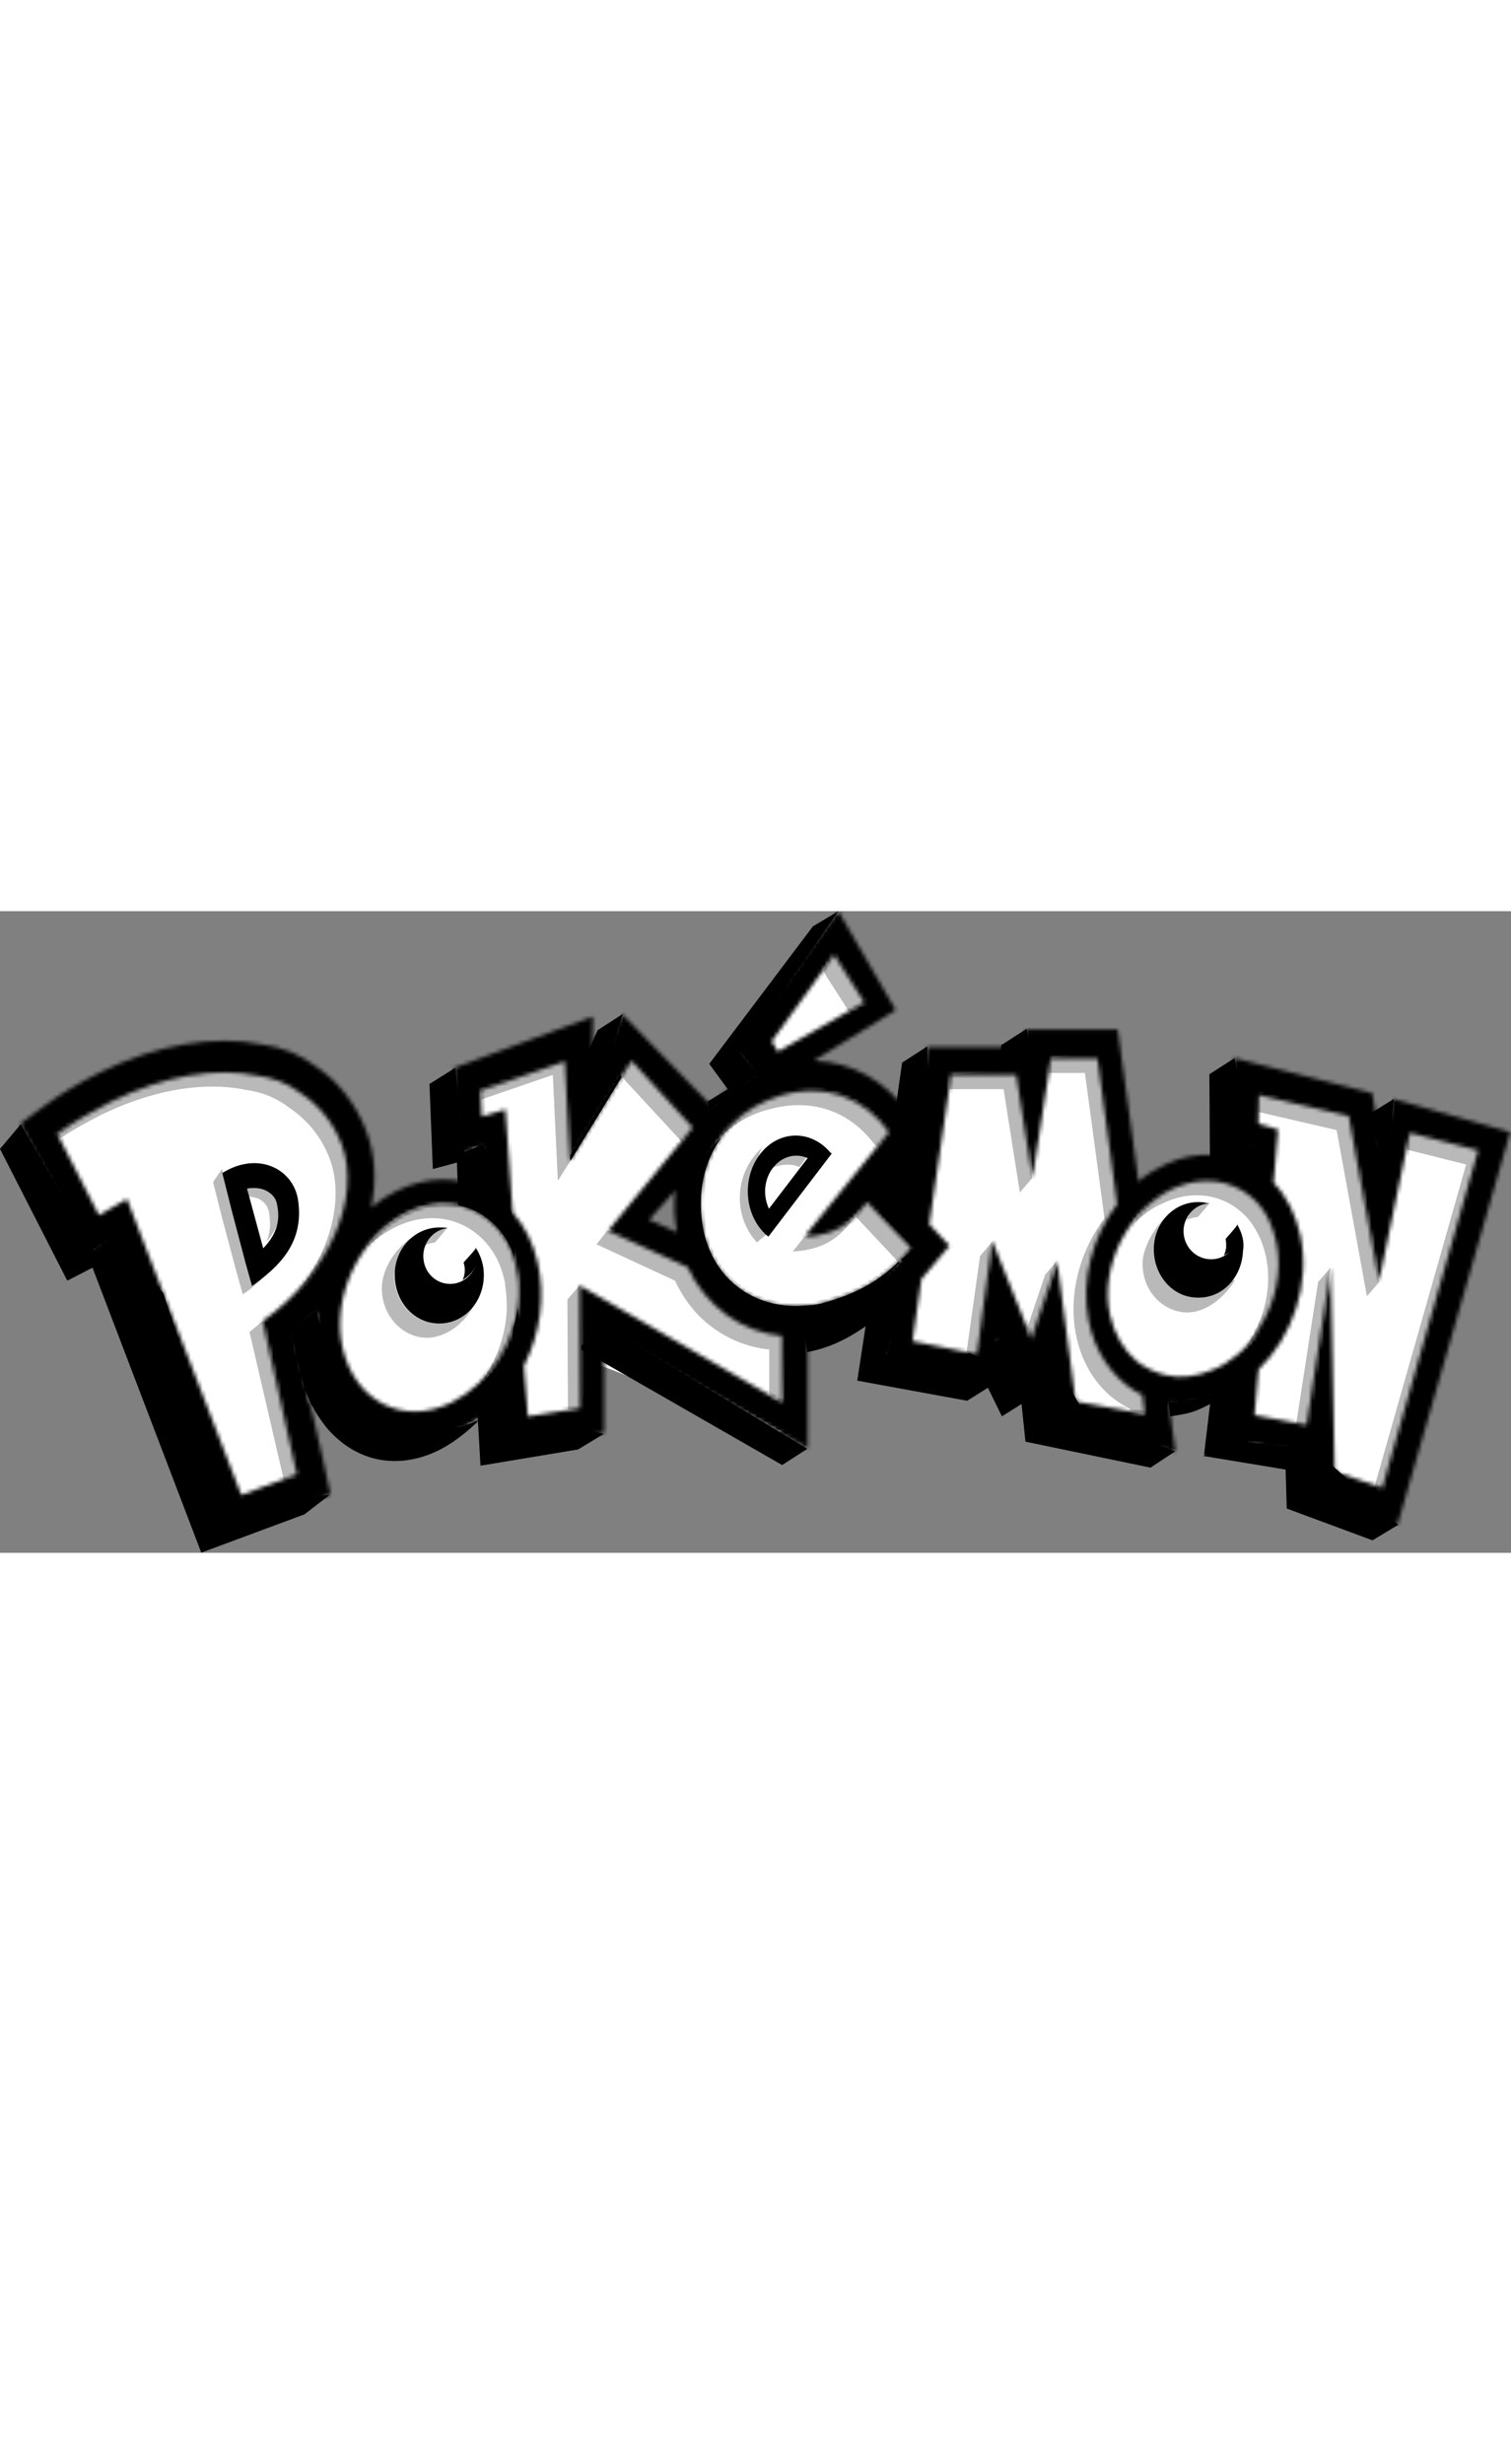 <svg width="100" height="163" viewBox="0 0 384 163" fill="none" xmlns="http://www.w3.org/2000/svg">
<rect x="0" y="0" width="384" height="163" fill="#808080" stroke="none"/>
<g clip-path="url(#clip0)">
<path d="M201 16L212.5 7L222 24.5L193 39L201 16Z" fill="white"/>
<path d="M239 39L280.5 34.5L295 132.5L230.5 112L239 39Z" fill="white"/>
<path d="M317 45L378 60L350.5 153L314.5 132.5L317 45Z" fill="white"/>
<ellipse cx="50.5" cy="65" rx="39.5" ry="29" fill="white"/>
<ellipse cx="110.5" cy="101.5" rx="28.5" ry="30.5" fill="white"/>
<ellipse cx="304.729" cy="93.562" rx="25.691" ry="29.085" transform="rotate(1.152 304.729 93.562)" fill="white"/>
<ellipse cx="206.103" cy="73.672" rx="29.524" ry="29.085" transform="rotate(1.152 206.103 73.672)" fill="white"/>
<path d="M159.5 80C159.5 82.768 202.146 107.889 201.5 110.439C199.335 118.984 205.297 128.683 198 132.5C194.226 134.474 154.984 115 150.5 115C149.658 115 146.824 131.077 146 131C141.441 130.576 135.19 134.949 131.5 132.5C123.397 127.122 122 95.455 122 84.5C122 76.549 117.343 49.929 122 44.5C125.919 39.931 138.624 37.847 144.5 36.5C146.434 36.056 147.442 48.5 149.5 48.5C155.213 48.5 159.649 32.745 160.5 34.5C161.718 37.01 190.19 47 173.5 62.5C173.311 64.184 159.5 78.014 159.5 80Z" fill="white"/>
<path d="M78 106C78 120.336 80.652 137.705 76.5 146.5C72.974 153.968 63.072 154 58 154C46.954 154 38 132.51 38 106C38 79.49 46.954 58 58 58C66.072 58 83.84 64.976 87 81.5C88.164 87.588 78 98.862 78 106Z" fill="white"/>
<path d="M0 60.394L17.098 93.867L23.938 86.282L5.272 54.128L0 60.394Z" fill="black"/>
<path d="M254.48 34.011L253.768 38.463L261.889 35.33L260.892 29.889L254.48 34.011Z" fill="black"/>
<path d="M206.605 3.836L180.245 38.793L187.939 36.32L213.017 0.043L206.605 3.836Z" fill="black"/>
<path d="M347.809 51.654L354.221 47.697L352.368 66.495L347.809 51.654Z" fill="black"/>
<path d="M307.485 63.692L320 67.5L320.594 61.053L314.182 58.25L307.485 63.692Z" fill="black"/>
<path d="M109.144 43.905L109.999 65.505L118.121 61.878L115.699 39.782L109.144 43.905Z" fill="black"/>
<path d="M313.754 37.309L307.342 41.431L307.485 63.692L314.039 59.899L316.034 49.016L313.754 37.309Z" fill="black"/>
<path d="M308.5 117L306 138L316.947 137.282L319 117H308.5Z" fill="black"/>
<path d="M326.721 141.85L327.006 151.744L348.806 159.824L355.361 155.866L333.845 136.574L312.187 134.43L305.775 138.388L326.721 141.85Z" fill="black"/>
<path d="M245.789 124.372L251.061 121.074L254.623 128.329L259.61 125.196L260.607 134.76L292.382 141.356L298.651 137.233L276 128.329L267 112.5L258 107L240 115L223.846 112.5L217.861 119.26L245.789 124.372Z" fill="black"/>
<path d="M235.672 34.341L229.26 38.463L223 82.5L230 89.5L221.5 95.5L217.861 119.26L224.273 115.303L231 92.63L235.245 69.958L235.672 34.341Z" fill="black"/>
<path d="M184.947 45.224L179.817 48.357L180.245 50.335L192.356 41.431L187.084 34.836L180.245 38.793L184.947 45.224Z" fill="black"/>
<path d="M198.768 140.696L147.046 111.016L153.458 105.244L205.18 136.574L198.768 140.696Z" fill="black"/>
<path d="M151.89 30.219L144.053 47.367L152.318 44.564L158.302 26.096L151.89 30.219Z" fill="black"/>
<path d="M80.647 101.287L74.093 106.564C74.093 106.564 75.518 115.138 77.37 121.074C79.222 127.01 83.497 131.792 83.497 131.792C86.347 134.925 89.624 137.233 93.471 138.553C100.738 141.026 109.002 139.377 116.126 134.101C117.978 132.781 120.543 130.638 122.111 128.824C119.17 130.908 110.58 133.642 103.5 128.824C100.156 126.548 93.231 127.634 90 124.5C87.49 122.065 88.585 115.383 86.5 113.5C81.618 109.09 80.332 101.515 80.647 101.287Z" fill="black"/>
<path d="M116.126 63.857L116.554 76.5L122.823 79.5L131.2 94.5L130 112.5L121 121.5L122.111 140.861L146.903 136.739L153.458 132.781L133.5 129L130 76.5L122.823 59.24L116.554 61.713L109.999 65.505L116.126 63.857Z" fill="black"/>
<path d="M23.51 90.569L51.153 162.957L77.37 153.228L83.782 148.281L59.5 151.5L41.463 97L29.352 82.325L22.513 87.106L17.098 93.867L23.51 90.569Z" fill="black"/>
<path d="M296.941 124.702L297.368 128.329C299.648 128 301.928 127.67 304.065 126.845C306.487 125.856 311.617 123.218 313.469 121.239C312.614 121.569 300.646 125.196 296.941 124.702Z" fill="black"/>
<path d="M204.182 106.234L205.18 112.005C210.452 111.016 215.011 108.872 219.571 105.739C222.421 103.76 225.413 100.957 226.41 100.133C225.698 100.627 204.182 106.234 204.182 106.234Z" fill="black"/>
<path d="M217.148 77.543L216.864 77.872C217.006 77.872 217.148 77.707 217.148 77.543Z" fill="black"/>
<path d="M225.698 68.638L230.543 62.537L228.833 64.516V64.351L227.408 66.165L222.563 72.101L227.123 76.883L227.978 70.947L230.258 73.255L225.698 68.638Z" fill="black"/>
<path d="M225.698 68.638L230.258 73.255L231.967 60.724L230.542 62.537L225.698 68.638Z" fill="black"/>
<path d="M191.929 83.644C192.356 84.138 191.929 83.808 192.356 84.138L195.348 81.665C194.921 81.335 194.493 80.84 194.066 80.511C189.791 75.894 190.931 65.67 193.639 60.064C186.229 66.99 186.657 77.543 191.929 83.644Z" fill="#B9B9B9"/>
<path d="M227.978 89.415C222.991 94.197 217.434 97.165 210.025 99.308C208.457 99.803 206.747 100.133 205.323 100.133C193.496 101.452 183.665 95.186 179.96 85.128C179.532 83.973 179.105 82.654 178.82 81.335C177.11 72.761 178.535 65.176 182.24 59.075C182.667 58.415 182.952 57.92 183.38 57.426C183.237 57.591 182.952 57.755 182.81 57.92C181.385 59.404 180.102 60.889 179.105 62.702C175.4 68.638 173.976 76.388 175.685 84.963C175.97 86.282 176.255 87.601 176.825 88.755C180.53 98.978 190.504 105.244 202.188 103.925C203.755 103.76 205.322 103.431 207.032 102.936C214.442 100.792 220.141 97.824 224.986 93.042C226.125 91.888 227.408 90.569 228.548 89.25L228.405 89.085C228.12 89.25 227.978 89.25 227.978 89.415Z" fill="black"/>
<path d="M144.908 63.527L158.017 42.091L157.447 41.596L144.766 62.208L144.908 63.527Z" fill="black"/>
<path d="M231.967 60.724L230.257 73.255L227.978 70.947L227.123 76.883L222.563 72.101L227.408 66.165L228.832 64.351V64.516L230.542 62.537L231.967 60.724Z" fill="black"/>
<path d="M215.724 25.437L220.284 23.128L211.877 10.597L209.17 15.213L215.724 25.437Z" fill="#B9B9B9"/>
<path d="M88.056 56.436C66.683 26.426 28.355 42.586 14.676 56.601L15.246 57.756C18.381 55.612 21.8 53.798 25.22 51.984C38.899 45.224 52.007 43.245 62.409 45.389C66.114 45.883 69.961 47.203 73.38 49.841C78.082 52.974 81.644 57.261 83.782 62.867C87.486 72.761 84.209 85.952 75.518 96.835C86.489 85.128 94.041 73.915 88.056 56.436Z" fill="#B9B9B9"/>
<path d="M131.515 91.394C131.372 90.899 131.372 90.239 131.23 89.745C130.09 84.798 127.525 80.84 124.105 78.202C118.691 73.915 110.997 73.091 103.445 76.718C99.455 78.697 96.036 81.83 93.186 85.457C95.323 83.314 97.745 81.665 100.31 80.346C107.862 76.553 115.556 77.543 120.971 81.83C124.39 84.468 126.955 88.425 128.095 93.372C128.237 93.867 128.38 94.526 128.38 95.021C128.665 97 128.807 98.814 128.807 100.792C128.665 106.564 126.813 112.335 123.82 117.282C123.393 118.106 122.823 118.766 122.253 119.59C123.963 117.776 125.53 115.962 126.813 113.819C129.947 108.872 131.657 103.101 131.942 97.33C131.942 95.351 131.8 93.372 131.515 91.394Z" fill="#B9B9B9"/>
<path d="M110.569 84.138C110.569 84.138 113.704 80.511 113.561 80.511C109.714 80.346 108.004 84.633 107.862 84.963C108.717 84.468 109.572 84.303 110.569 84.138Z" fill="#B9B9B9"/>
<path d="M117.836 89.25C117.978 89.909 118.121 90.404 118.121 91.064C118.121 92.053 117.978 92.877 117.551 93.702C118.121 93.372 122.681 90.734 120.971 85.457C121.113 85.787 117.694 89.25 117.836 89.25Z" fill="black"/>
<path d="M100.168 92.383C100.168 90.239 103.445 84.798 104.442 82.984C99.313 86.776 97.033 91.888 97.033 95.846C97.033 102.771 102.305 108.377 108.574 108.377C111.567 108.377 116.981 106.564 120.543 99.968C118.691 101.452 113.989 104.75 111.424 104.75C105.155 104.75 100.168 99.308 100.168 92.383Z" fill="#B9B9B9"/>
<path d="M144.196 98.649L144.338 126.516L148.186 126.845L147.331 95.021L144.196 98.649Z" fill="#B9B9B9"/>
<path d="M122.253 45.389V47.862L140.491 41.596L141.774 68.474L144.908 63.527L144.196 36.649L122.253 45.389Z" fill="#B9B9B9"/>
<path d="M177.11 54.952L160.154 36.814L158.017 42.091L173.121 58.415L177.11 54.952Z" fill="#B9B9B9"/>
<path d="M174.545 88.755L154.455 81.005L151.605 84.633L171.553 93.867C173.833 98.814 177.253 103.101 181.527 106.069C185.659 109.037 190.504 110.851 195.491 111.345V122.723L198.626 124.537L199.623 107.388L174.545 88.755Z" fill="#B9B9B9"/>
<path d="M206.747 85.622C211.734 84.303 214.442 81.335 217.007 78.037C215.154 79.851 206.035 82.16 204.468 82.654L201.475 86.447C202.758 86.447 205.038 86.117 206.747 85.622Z" fill="#B9B9B9"/>
<path d="M197.771 46.048C188.652 47.367 183.95 56.272 183.237 57.261C186.657 53.963 190.789 51.49 195.491 50.335C206.747 47.203 216.579 51.16 222.706 59.899L226.553 56.272C220.426 47.697 209.027 42.915 197.771 46.048Z" fill="#B9B9B9"/>
<path d="M228.263 89.085C229.403 88.096 231.255 86.941 232.395 85.622L220.283 73.091C219.286 74.41 218.573 76.553 217.434 77.543L228.263 89.085Z" fill="#B9B9B9"/>
<path d="M290.529 122.723C277.848 110.521 278.56 84.633 284.83 76.388L279.273 35.66L267.019 37.474L266.449 41.102H275.711L280.698 78.037C274.428 86.282 271.436 97.33 273.431 107.553C274.998 115.468 279.273 121.734 285.257 125.361C285.827 125.691 286.54 126.021 287.11 126.351L287.252 126.845L290.957 127.505C290.814 127.67 291.242 123.053 290.529 122.723Z" fill="#B9B9B9"/>
<path d="M241.656 41.596L241.086 45.224H255.05L259.182 71.442L262.317 67.814L259.04 40.112L241.656 41.596Z" fill="#B9B9B9"/>
<path d="M265.594 92.383L261.034 105.904L262.174 109.532L268.586 88.92L265.594 92.383Z" fill="#B9B9B9"/>
<path d="M252.2 83.973L249.066 87.601L245.646 112.005L248.923 113.324L252.2 83.973Z" fill="#B9B9B9"/>
<path d="M315.037 76.059C316.889 77.543 318.456 79.521 319.596 81.83C320.594 83.644 321.164 85.457 321.734 87.766C323.301 95.186 321.449 103.101 317.459 109.367C317.031 110.026 316.604 110.686 316.177 111.181C317.744 109.532 337.692 92.548 318.314 70.287C296.941 62.208 288.819 78.202 288.107 79.356C290.387 77.213 292.951 75.234 295.801 74.08C302.925 70.782 310.05 71.936 315.037 76.059Z" fill="#B9B9B9"/>
<path d="M304.35 77.707C304.35 77.872 307.485 74.08 307.485 74.08C303.638 74.245 301.785 76.388 302.07 77.378C301.785 77.707 301.643 78.202 301.5 78.532C302.213 78.037 303.78 77.707 304.35 77.707Z" fill="#B9B9B9"/>
<path d="M311.475 83.314C311.617 83.973 311.617 84.468 311.617 85.128C311.617 85.952 311.332 86.777 311.047 87.436C311.617 87.106 316.176 85.457 314.467 79.521C314.609 79.851 311.332 83.314 311.475 83.314Z" fill="black"/>
<path d="M301.358 101.947C305.633 102.111 310.477 99.143 313.897 93.702C305.205 95.846 295.944 78.862 296.798 77.213C293.521 80.016 290.529 85.293 290.387 89.085C290.102 96.01 295.089 101.617 301.358 101.947Z" fill="#B9B9B9"/>
<path d="M349.376 145.973L351.371 147.457L376.448 60.394L357.64 55.447L357.498 60.559L372.601 64.351L349.376 145.973Z" fill="#B9B9B9"/>
<path d="M319.596 46.048L319.739 50.995L339.687 55.612L347.381 97.824L350.516 94.197L343.107 51.49L319.596 46.048Z" fill="#B9B9B9"/>
<path d="M334.985 94.197L329.428 130.143L332.562 131.297L338.119 90.569L334.985 94.197Z" fill="#B9B9B9"/>
<path d="M76.088 143.334L66.826 104.09L63.406 106.893L72.098 144.324L76.088 143.334Z" fill="#B9B9B9"/>
<path d="M73.665 84.468C71.528 87.106 66.683 92.218 63.976 94.197L62.266 88.096L58.704 74.575L56.425 65.505L54.145 68.803L56.425 77.872L59.987 91.229L61.697 97.33C65.544 94.856 70.958 89.58 73.665 84.468Z" fill="#B9B9B9"/>
<path d="M205.892 61.218C202.9 59.899 198.768 60.229 196.488 63.197C195.918 63.857 194.921 65.505 194.636 66.33C196.773 64.351 200.763 63.857 203.185 65.011L205.892 61.218Z" fill="#B9B9B9"/>
<path d="M71.101 73.42C70.816 71.442 69.106 69.793 68.251 69.298C66.826 68.474 64.119 68.309 62.266 68.803C62.551 70.123 62.979 71.771 63.121 72.431C63.834 72.596 65.116 72.761 65.829 73.091C66.683 73.585 68.108 74.575 68.393 76.718C68.821 79.356 68.678 81.995 67.681 83.973C70.388 81.005 71.671 77.707 71.101 73.42Z" fill="#B9B9B9"/>
<path d="M75.73 73.278C74.448 65.364 65.471 60.912 56.494 66.518L58.774 75.587L62.336 89.108L64.046 95.209C70.743 90.427 77.44 84.326 75.73 73.278ZM66.896 85.645C65.898 82.018 63.761 74.103 63.761 74.103C63.761 74.103 63.334 72.454 62.764 70.475C64.616 70.146 66.468 70.31 67.893 71.135C68.748 71.63 70.173 72.619 70.458 74.763C71.313 79.05 70.031 82.348 66.896 85.645Z" fill="black"/>
<path d="M210.522 60.747C205.535 55.47 197.84 55.8 193.281 61.571C188.721 67.342 189.006 76.246 193.993 81.523C194.421 82.018 194.848 82.347 195.276 82.677L211.377 61.571C211.092 61.406 210.807 61.077 210.522 60.747ZM195.418 75.587C193.851 72.289 194.136 68.002 196.558 65.034C198.838 62.231 202.258 61.406 205.25 62.725L195.418 75.587Z" fill="black"/>
<path d="M231.967 58.415L223.133 68.309L231.54 77.048L231.967 58.415Z" fill="black"/>
<path d="M314.467 79.686C314.609 80.346 314.609 81.005 314.609 81.665C314.467 85.622 311.332 88.59 307.485 88.425C303.638 88.261 300.646 84.963 300.788 81.005C300.931 77.378 303.78 74.41 307.2 74.245C306.487 74.08 305.775 73.915 305.063 73.915C298.651 73.585 293.521 78.862 293.236 85.293C292.951 92.218 297.796 97.989 304.065 98.154C310.477 98.484 315.607 93.207 315.891 86.282C316.319 83.973 315.607 81.665 314.467 79.686Z" fill="black"/>
<path d="M121.256 87.601C121.256 91.558 118.121 94.691 114.416 94.691C110.569 94.691 107.577 91.558 107.577 87.601C107.577 83.973 110.284 80.84 113.846 80.511C113.134 80.346 112.421 80.346 111.709 80.346C105.297 80.346 100.31 85.787 100.31 92.383C100.31 99.308 105.297 104.75 111.567 104.75C117.978 104.75 122.965 99.308 122.965 92.383C122.965 89.909 122.253 87.766 121.113 85.787C121.113 86.282 121.256 86.941 121.256 87.601Z" fill="black"/>
<mask id="path-68-inside-1" fill="white">
<path d="M354.148 47.72L351.298 61.241L348.733 46.236L313.682 37.332L313.967 59.922L319.239 61.241L318.811 65.364C318.811 65.364 318.669 65.364 318.669 65.199C312.115 61.241 303.993 60.747 296.441 64.209C293.876 65.364 291.454 66.848 289.317 68.662L284.045 30.077H260.82L260.25 34.529H235.742L232.892 54.316L230.897 51.348C224.913 42.938 216.364 38.321 206.817 37.992L227.62 25.13L213.087 0.066L186.869 35.023L191.429 41.454C187.297 43.433 183.735 46.071 180.742 49.369L158.229 26.284L150.393 43.598L150.678 26.779L115.484 39.805L116.481 61.571L122.465 59.757L123.32 70.805C116.481 67.177 108.217 67.342 100.665 71.135C98.385 72.289 96.248 73.608 94.396 75.257C95.678 68.497 95.393 61.901 93.113 55.965C90.549 49.039 85.847 43.103 80.29 39.476C76.3 36.343 71.598 34.529 66.611 33.869C54.5 31.396 39.824 33.869 25.432 40.96C20.16 43.598 15.173 46.566 10.756 49.864L5.199 53.986L8.619 60.582L19.163 81.358L22.44 87.624L28.14 84.326L28.994 83.832L55.212 151.437L57.777 157.868L63.619 155.724L77.725 150.448L83.994 148.139L82.427 140.884L74.875 107.576C77.012 105.762 79.007 103.783 80.859 101.64C80.432 105.597 80.717 109.72 81.572 113.512C83.567 121.592 88.126 128.023 94.538 131.485C101.378 135.278 109.784 135.278 117.478 131.485C121.326 129.507 124.888 126.868 127.737 123.406L128.735 136.762L153.527 132.475V106.752L205.25 136.432V107.906C207.387 107.741 209.382 107.246 211.519 106.752C217.219 105.103 222.063 102.959 226.48 99.991L224.343 115.326L252.27 120.438L253.838 108.73L261.105 124.395L265.522 114.501L267.089 130.826L298.721 137.257L297.011 124.89C301.286 125.384 305.845 124.725 310.262 122.911C311.26 122.416 312.4 121.922 313.254 121.262L311.972 134.453L333.06 137.916L333.203 147.975L355.145 155.889L383.785 56.13L354.148 47.72ZM230.47 62.56L231.895 60.747L230.185 73.278L225.625 68.497L230.47 62.56ZM211.947 11.114L219.641 23.151L197.698 35.683L196.131 33.045C196.131 33.21 211.947 11.114 211.947 11.114ZM66.753 104.113L75.445 143.028L61.339 148.304L32.272 73.114C30.704 74.103 27.712 75.752 25.147 77.236L14.603 56.624C18.735 53.491 23.438 50.853 28.282 48.38C41.961 41.619 55.069 39.641 65.471 41.784C69.176 42.279 73.023 43.598 76.442 46.236C81.144 49.369 84.707 53.656 86.844 59.263C91.973 72.784 83.567 92.241 66.753 104.113ZM131.87 97.188C131.727 102.959 129.875 108.73 126.74 113.677C123.748 118.459 119.758 122.251 114.914 124.725C102.66 130.826 90.406 124.725 87.129 111.204C83.994 98.177 91.403 82.677 103.23 76.741C110.782 72.949 118.476 73.938 123.89 78.225C127.31 80.864 129.875 84.821 131.015 89.768C131.157 90.262 131.3 90.922 131.3 91.417C131.87 93.395 131.87 95.374 131.87 97.188ZM198.696 124.725L147.258 95.044L147.401 126.209L134.149 128.352L133.152 115.491C137.284 107.411 138.709 97.683 136.572 88.943C135.432 84.161 133.294 79.874 130.302 76.576L128.45 50.358L122.465 52.172L122.18 45.577L143.553 38.157L144.836 63.55L160.509 37.992L176.04 54.975L154.525 81.193L174.758 90.427C177.038 95.374 180.457 99.496 184.732 102.629C188.864 105.597 193.709 107.411 198.696 107.906V124.725ZM172.051 81.523L164.926 78.39L171.623 70.97C171.196 74.433 171.338 77.895 172.051 81.523ZM227.905 89.438C222.918 94.22 217.361 97.188 209.952 99.331C208.385 99.826 206.675 100.156 205.25 100.156C193.424 101.475 183.592 95.209 179.887 85.151C179.46 83.996 179.032 82.677 178.747 81.358C177.038 72.784 178.463 65.199 182.167 59.098C183.165 57.284 184.447 55.8 185.872 54.316C189.291 50.688 193.709 48.215 198.696 46.731C209.952 43.598 219.784 47.555 225.91 56.13L204.537 82.512C205.962 82.842 208.242 82.347 209.952 81.853C215.081 80.369 217.931 77.236 220.353 73.938L228.903 82.842L231.467 85.481C230.327 86.965 229.188 88.284 227.905 89.438ZM273.358 124.56L268.656 88.943L262.102 108.565L252.27 83.996H252.128L248.281 112.523L231.895 109.225L234.175 93.395C234.745 92.736 235.457 92.076 236.027 91.252L241.299 84.986L236.169 79.544L241.726 41.619H258.255L262.387 67.837L267.089 37.497H278.915L283.902 74.433C277.633 82.677 274.641 93.725 276.635 103.948C278.203 111.863 282.477 118.129 288.462 121.922C289.032 122.251 289.744 122.581 290.314 122.911L290.884 127.693L273.358 124.56ZM314.252 112.853C312.4 114.337 310.405 115.656 308.267 116.48C303.993 118.294 299.861 118.789 296.014 117.799C293.449 117.14 291.027 115.985 288.889 114.337C285.612 111.533 283.19 107.576 282.05 102.464C280.768 96.363 281.908 89.768 284.757 83.996C286.182 81.193 288.034 78.555 290.172 76.246C292.594 73.773 295.444 71.63 298.436 70.31C305.703 67.177 312.827 68.332 317.814 72.454C319.666 73.938 321.234 75.917 322.374 78.225C323.228 80.039 323.941 82.018 324.368 84.161C325.936 91.582 324.083 99.496 320.094 105.762C318.811 108.565 316.674 110.874 314.252 112.853ZM351.298 146.491L339.187 142.368L338.19 90.592L332.063 130.496L318.811 128.023L319.809 116.48C328.5 108.071 333.06 94.714 330.495 82.512C329.355 77.236 327.076 72.454 323.656 68.991L324.796 55.47L319.809 53.986L319.951 46.731L342.749 52.007L350.443 94.055L358.28 56.295L375.663 60.747L351.298 146.491Z"/>
</mask>
<path d="M354.148 47.72L351.298 61.241L348.733 46.236L313.682 37.332L313.967 59.922L319.239 61.241L318.811 65.364C318.811 65.364 318.669 65.364 318.669 65.199C312.115 61.241 303.993 60.747 296.441 64.209C293.876 65.364 291.454 66.848 289.317 68.662L284.045 30.077H260.82L260.25 34.529H235.742L232.892 54.316L230.897 51.348C224.913 42.938 216.364 38.321 206.817 37.992L227.62 25.13L213.087 0.066L186.869 35.023L191.429 41.454C187.297 43.433 183.735 46.071 180.742 49.369L158.229 26.284L150.393 43.598L150.678 26.779L115.484 39.805L116.481 61.571L122.465 59.757L123.32 70.805C116.481 67.177 108.217 67.342 100.665 71.135C98.385 72.289 96.248 73.608 94.396 75.257C95.678 68.497 95.393 61.901 93.113 55.965C90.549 49.039 85.847 43.103 80.29 39.476C76.3 36.343 71.598 34.529 66.611 33.869C54.5 31.396 39.824 33.869 25.432 40.96C20.16 43.598 15.173 46.566 10.756 49.864L5.199 53.986L8.619 60.582L19.163 81.358L22.44 87.624L28.14 84.326L28.994 83.832L55.212 151.437L57.777 157.868L63.619 155.724L77.725 150.448L83.994 148.139L82.427 140.884L74.875 107.576C77.012 105.762 79.007 103.783 80.859 101.64C80.432 105.597 80.717 109.72 81.572 113.512C83.567 121.592 88.126 128.023 94.538 131.485C101.378 135.278 109.784 135.278 117.478 131.485C121.326 129.507 124.888 126.868 127.737 123.406L128.735 136.762L153.527 132.475V106.752L205.25 136.432V107.906C207.387 107.741 209.382 107.246 211.519 106.752C217.219 105.103 222.063 102.959 226.48 99.991L224.343 115.326L252.27 120.438L253.838 108.73L261.105 124.395L265.522 114.501L267.089 130.826L298.721 137.257L297.011 124.89C301.286 125.384 305.845 124.725 310.262 122.911C311.26 122.416 312.4 121.922 313.254 121.262L311.972 134.453L333.06 137.916L333.203 147.975L355.145 155.889L383.785 56.13L354.148 47.72ZM230.47 62.56L231.895 60.747L230.185 73.278L225.625 68.497L230.47 62.56ZM211.947 11.114L219.641 23.151L197.698 35.683L196.131 33.045C196.131 33.21 211.947 11.114 211.947 11.114ZM66.753 104.113L75.445 143.028L61.339 148.304L32.272 73.114C30.704 74.103 27.712 75.752 25.147 77.236L14.603 56.624C18.735 53.491 23.438 50.853 28.282 48.38C41.961 41.619 55.069 39.641 65.471 41.784C69.176 42.279 73.023 43.598 76.442 46.236C81.144 49.369 84.707 53.656 86.844 59.263C91.973 72.784 83.567 92.241 66.753 104.113ZM131.87 97.188C131.727 102.959 129.875 108.73 126.74 113.677C123.748 118.459 119.758 122.251 114.914 124.725C102.66 130.826 90.406 124.725 87.129 111.204C83.994 98.177 91.403 82.677 103.23 76.741C110.782 72.949 118.476 73.938 123.89 78.225C127.31 80.864 129.875 84.821 131.015 89.768C131.157 90.262 131.3 90.922 131.3 91.417C131.87 93.395 131.87 95.374 131.87 97.188ZM198.696 124.725L147.258 95.044L147.401 126.209L134.149 128.352L133.152 115.491C137.284 107.411 138.709 97.683 136.572 88.943C135.432 84.161 133.294 79.874 130.302 76.576L128.45 50.358L122.465 52.172L122.18 45.577L143.553 38.157L144.836 63.55L160.509 37.992L176.04 54.975L154.525 81.193L174.758 90.427C177.038 95.374 180.457 99.496 184.732 102.629C188.864 105.597 193.709 107.411 198.696 107.906V124.725ZM172.051 81.523L164.926 78.39L171.623 70.97C171.196 74.433 171.338 77.895 172.051 81.523ZM227.905 89.438C222.918 94.22 217.361 97.188 209.952 99.331C208.385 99.826 206.675 100.156 205.25 100.156C193.424 101.475 183.592 95.209 179.887 85.151C179.46 83.996 179.032 82.677 178.747 81.358C177.038 72.784 178.463 65.199 182.167 59.098C183.165 57.284 184.447 55.8 185.872 54.316C189.291 50.688 193.709 48.215 198.696 46.731C209.952 43.598 219.784 47.555 225.91 56.13L204.537 82.512C205.962 82.842 208.242 82.347 209.952 81.853C215.081 80.369 217.931 77.236 220.353 73.938L228.903 82.842L231.467 85.481C230.327 86.965 229.188 88.284 227.905 89.438ZM273.358 124.56L268.656 88.943L262.102 108.565L252.27 83.996H252.128L248.281 112.523L231.895 109.225L234.175 93.395C234.745 92.736 235.457 92.076 236.027 91.252L241.299 84.986L236.169 79.544L241.726 41.619H258.255L262.387 67.837L267.089 37.497H278.915L283.902 74.433C277.633 82.677 274.641 93.725 276.635 103.948C278.203 111.863 282.477 118.129 288.462 121.922C289.032 122.251 289.744 122.581 290.314 122.911L290.884 127.693L273.358 124.56ZM314.252 112.853C312.4 114.337 310.405 115.656 308.267 116.48C303.993 118.294 299.861 118.789 296.014 117.799C293.449 117.14 291.027 115.985 288.889 114.337C285.612 111.533 283.19 107.576 282.05 102.464C280.768 96.363 281.908 89.768 284.757 83.996C286.182 81.193 288.034 78.555 290.172 76.246C292.594 73.773 295.444 71.63 298.436 70.31C305.703 67.177 312.827 68.332 317.814 72.454C319.666 73.938 321.234 75.917 322.374 78.225C323.228 80.039 323.941 82.018 324.368 84.161C325.936 91.582 324.083 99.496 320.094 105.762C318.811 108.565 316.674 110.874 314.252 112.853ZM351.298 146.491L339.187 142.368L338.19 90.592L332.063 130.496L318.811 128.023L319.809 116.48C328.5 108.071 333.06 94.714 330.495 82.512C329.355 77.236 327.076 72.454 323.656 68.991L324.796 55.47L319.809 53.986L319.951 46.731L342.749 52.007L350.443 94.055L358.28 56.295L375.663 60.747L351.298 146.491Z" fill="black" stroke="black" stroke-width="2" mask="url(#path-68-inside-1)"/>
</g>
<defs>
<clipPath id="clip0">
<rect width="384" height="163" fill="white"/>
</clipPath>
</defs>
</svg>
